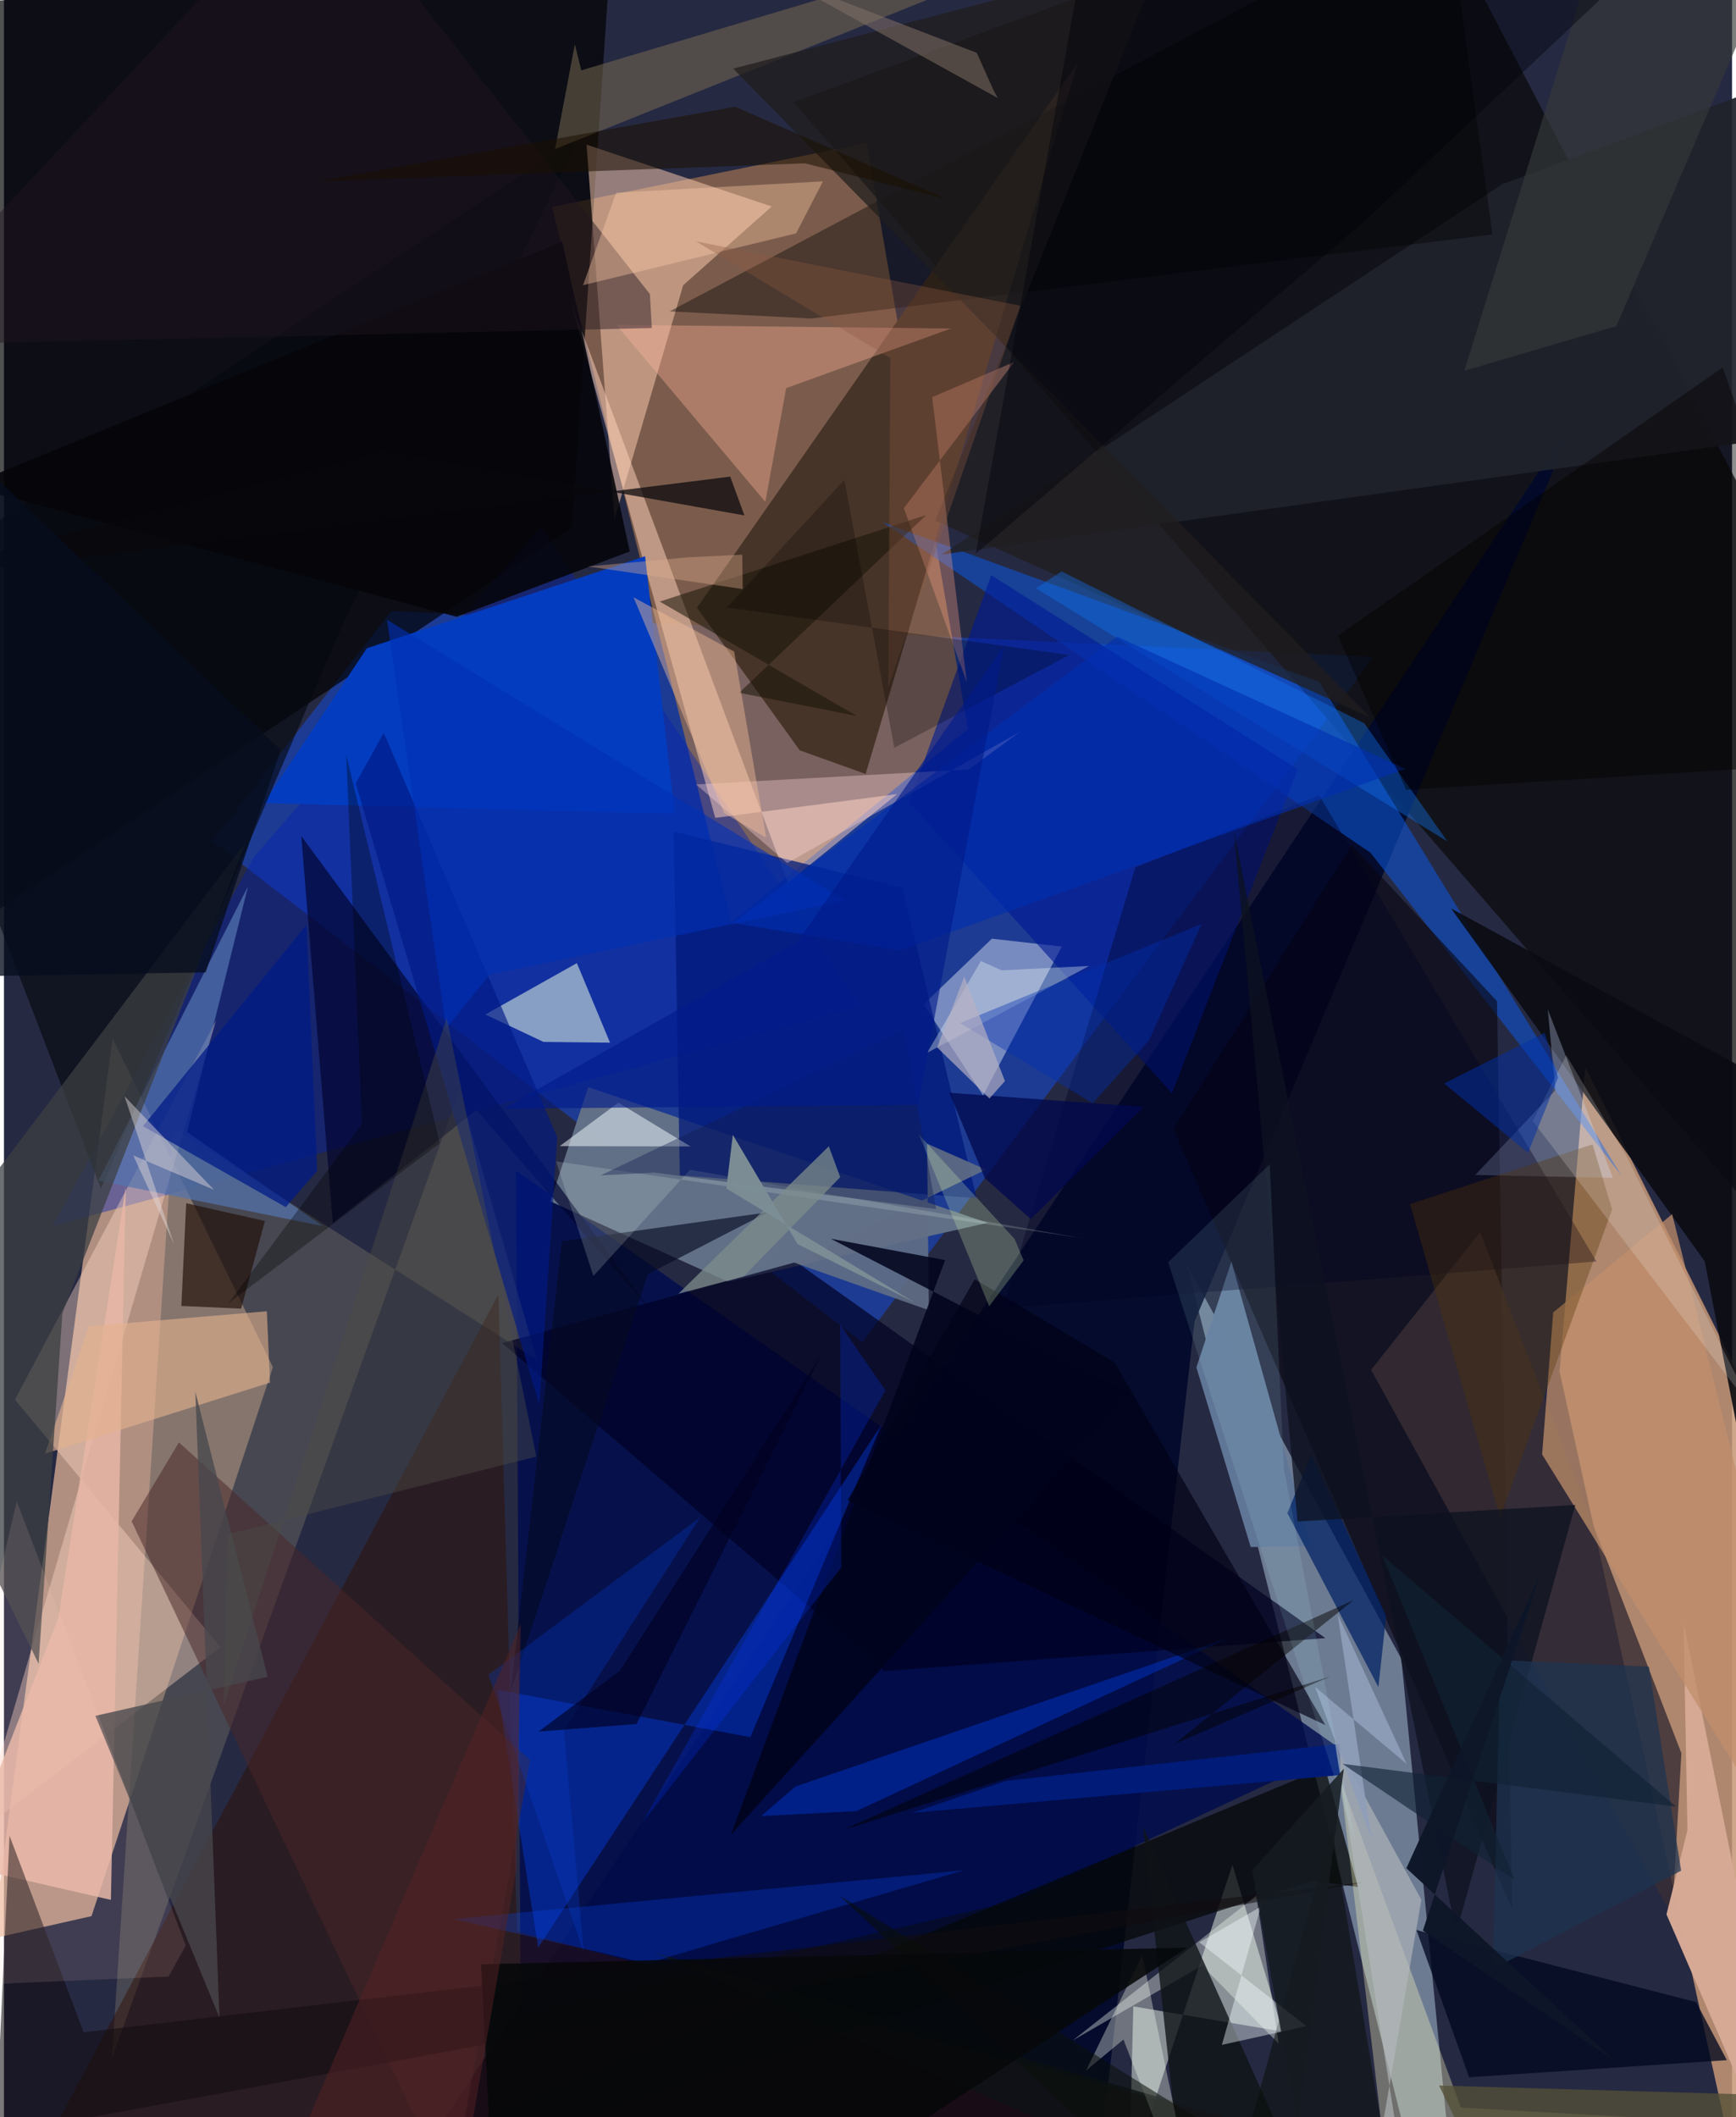 <svg xmlns="http://www.w3.org/2000/svg" width="228" height="278" viewBox="0 0 836 1024"><path fill="#262942" d="M0 0h836v1024H0z"/><path fill="#eab99c" fill-opacity=".706" d="M-5.53 937.587l58.092-435.319 77.547 159.004-87.756 265.491z"/><path fill="#174ad7" fill-opacity=".541" d="M100.696 406.83L415.25 649.277l247.31-331.579L187.44 295.5z"/><path fill="#c69676" fill-opacity=".859" d="M898 782.394l-61.837 261.065-83.593-380.127 12.403-147.163z"/><path fill="#946c50" fill-opacity=".769" d="M466.32 352.628L417.384 69.104 265.122 100.12l86.759 346.017z"/><path fill="#010000" fill-opacity=".686" d="M274.77 255.371l18.513-274.65L-62 4.2v475.304z"/><path fill="#0c0d0e" fill-opacity=".753" d="M839.047 577.329L382.067 49.433 684.003-62 881.83 316.321z"/><path fill="#cbeafd" fill-opacity=".427" d="M572.39 611.859l119 474.141h12.357l-27.75-283.74z"/><path fill="#00082b" fill-opacity=".902" d="M183.034 1069.954l577.834-869.397-184.915 438.63L525.338 1086z"/><path fill="#000d4e" fill-opacity=".835" d="M249.987 974.555l241.493-55.653 155.508-72.698L247.7 566.154z"/><path fill="#483529" fill-opacity=".996" d="M519.431 30.412L416.852 374.35l-31.876-11.433-49.708-68.98z"/><path fill="#e6f2e3" fill-opacity=".514" d="M594.307 901.974l24.285 80.657-72.238-12.22-2.07 83.235z"/><path fill="#627187" fill-opacity=".996" d="M264.346 581.062l18.3-55.26 193.185 65.63-125.469 28.502z"/><path fill="#0c55d8" fill-opacity=".565" d="M425.105 252.613l211.235 77.17L782.436 568.5l-121.36-156.085z"/><path fill="#ffcfb3" fill-opacity=".506" d="M295.383 251.153L281.849 69.97l89.583 29.909-42.854 38.083z"/><path fill="#001fb5" fill-opacity=".396" d="M414.167 486.712l-154.38-232.163-139.06 160.2-97.268 178.245z"/><path fill="#080610" fill-opacity=".604" d="M729.65 923.495l-7.364-439.236-70.289-75.636-86.23 137.48z"/><path fill="#63605d" fill-opacity=".553" d="M52.197 995.697l29.659-450.035 176.01 112.09-37.57-130.096z"/><path fill="#ffdbc7" fill-opacity=".4" d="M5.314 676.96l99.428 119.713-117.682 90.32 115.569-393.505z"/><path fill="#2f0e00" fill-opacity=".471" d="M600.142 1026.375l-351.9-92.304-9.05-307.926L-5.764 1086z"/><path fill="#acb9da" fill-opacity=".639" d="M511.737 457.842l-33.817-3.832-33.032 31.754 28.761 44.034z"/><path fill="#ffd2bb" fill-opacity=".51" d="M432.063 384.073l-52.809 42.87L274.03 145.245l70.088 250.339z"/><path fill="#000122" fill-opacity=".69" d="M425.749 808.265L241.012 649.599l142.258-39.216 256.023 181.916z"/><path fill="#e7f8e4" fill-opacity=".549" d="M293.2 504.301l-32.19-.361-28.122-13.273 44.275-24.839z"/><path fill="#033cbe" d="M324.503 393.537l-14.354-124.515-134.576 44.5-49.935 74.927z"/><path fill="#05080f" fill-opacity=".635" d="M163.075 303.776L278.462 65.837-62 291.237 46.914 574.922z"/><path fill="#00197a" fill-opacity=".745" d="M434.735 429.379l-110.684-27.16 2.904 166.24L470.52 579.56z"/><path fill="#0347fe" fill-opacity=".353" d="M424.58 689.006l-63.474 151.236-122.313-22.963 19.646 124.735z"/><path fill="#00042e" fill-opacity=".671" d="M159.075 591.622l69.52-54.724 83.881 96.405-168.632-228.92z"/><path fill="#001a96" fill-opacity=".624" d="M437.915 388.031l39.703-109.826 148.318 93.824-60.902 156.758z"/><path fill="#382d34" fill-opacity=".808" d="M807.039 926.749L661.357 662.558l52.801-66.629 97.33 252.014z"/><path fill="#050807" fill-opacity=".733" d="M633.375 909.6l21.646 3.068-15.957-57.791L84.894 1086z"/><path fill="#0b0c12" fill-opacity=".902" d="M872.39 865.352L822.76 610.02 700.056 439.356 898 547.353z"/><path fill="#fff9c3" fill-opacity=".337" d="M704.849 1019.372l-58.443-158.86 20.52 171.805L898 1030.114z"/><path fill="#ffb49b" fill-opacity=".376" d="M378.406 187.718l-10.084 54.99-72.057-85.588 161.834 1.784z"/><path fill="#d6a996" fill-opacity=".996" d="M812.566 784.847L873.72 1086l-69.435-160.074 10.134-40.706z"/><path fill="#617797" fill-opacity=".996" d="M603.141 748.252l29.186-.489-38.52-137.587-16.943 51.182z"/><path fill="#20232b" fill-opacity=".933" d="M453.678 268.21l271.21-179.128L898 24.82v181.4z"/><path fill="#cfdefe" fill-opacity=".302" d="M746.84 488.17l3.703 39.154-38.815 40.971 66.628 1.401z"/><path fill="#5575ad" fill-opacity=".714" d="M45.707 571.041l72.377-142.37-29.551 118.823 65.656 45.511z"/><path fill="#f8fff4" fill-opacity=".365" d="M616.658 988.442l-37.025-37.764-62.643 36.254 88.835-70.025z"/><path fill="#0e1416" fill-opacity=".792" d="M313.873 944.16l328.1 141.84-90.91-202.489 14.4 132.727z"/><path fill="#e8b7a6" fill-opacity=".831" d="M58.908 574.239L26.266 782.758l-46.688 119.618 72.153 16.54z"/><path fill-opacity=".392" d="M322.055 150.607l68.669 3.428 329.364-40.631-22.206-162.019z"/><path fill="#c18f6b" fill-opacity=".737" d="M898 951.557L744.106 703.443l5.383-68.665 57.536-47.523z"/><path fill="#f3faff" fill-opacity=".514" d="M297.227 533.312l34.952 21.193-63.328-.156-20.546 15.23z"/><path fill="#756850" fill-opacity=".537" d="M279.294 34.032L601.018-62 266.598 72.115l9.575-50.706z"/><path fill="#002163" fill-opacity=".725" d="M632.481 703.284l36.181 78.184-3.744 34.514-44.03-84.11z"/><path fill="#0030bc" fill-opacity=".541" d="M412.367 875.976l179.501-83.562-208.998 71.675-16.58 14.295z"/><path fill="#e4b28e" fill-opacity=".6" d="M128.712 668.707l-1.542-34.493-86.106 7.26-21.215 61.623z"/><path fill="#492628" fill-opacity=".51" d="M216.365 1060.606l38.182-209.35-169.91-153.621-22.882 38.193z"/><path fill="#f7fff1" fill-opacity=".345" d="M579.936 1086l-29.28-140.309-27.172 55.774 18.095-15.026z"/><path fill="#201d1e" fill-opacity=".729" d="M352.78 33.207l207.38-54.372-109.578 272.98L660.96 347.05z"/><path fill="#f09e85" fill-opacity=".353" d="M488.785 175.03l-53.449 70.78 30.445 84.097-16.733-137.813z"/><path fill="#000920" fill-opacity=".769" d="M683.325 933.49l25.493 71.205 124.672-8.266-14.871-28.082z"/><path fill="#000014" fill-opacity=".663" d="M639.273 834.369L408.041 725.61l61.608-106.892 67.61 40.221z"/><path fill="#220f08" fill-opacity=".667" d="M126.252 590.54l-11.51 42.413-28.924-1.324 2.344-49.67z"/><path fill="#3b4042" fill-opacity=".745" d="M-62 643.942l78.758 160.757 11.496-169.441 88.864-228.076z"/><path fill="#000021" fill-opacity=".373" d="M636.306 384.734l134.088 225.402-287.152 22.524 64.105-213.206z"/><path fill="#05050a" fill-opacity=".886" d="M-17.805 235.053l287.932-118.241 32.622 149.902-83.745 31.616z"/><path fill="#616e84" fill-opacity=".898" d="M475.074 565.677l-92.967 44.957 65.34 23.075-.86-80.535z"/><path fill="#ffd7dc" fill-opacity=".357" d="M378.925 417.418l-44.105-38.012 131.834-7.234 24.871-18.208z"/><path fill="#120c0f" fill-opacity=".553" d="M38.534 982.93l619.743-72.616-662.3 122.23 6.712-144.677z"/><path fill="#00031b" fill-opacity=".859" d="M399.999 599.13l55.291 10.333-103.693 278.02 193.32-213.617z"/><path fill="#1174ef" fill-opacity=".392" d="M499.184 284.519l199.128 122.47-40.227-57.175-146.43-73.44z"/><path fill="#001a85" fill-opacity=".651" d="M267.654 550.038l-83.899-195.583-13.613 24.447L259 679.449z"/><path fill="#21151f" fill-opacity=".451" d="M312.502 142.258l.918 16.407L-62 167.119 152.084-62z"/><path fill="#050a21" fill-opacity=".635" d="M311.553 616.2l57.878-29.838-99.558 13.992-24.743 217.85z"/><path fill="#0643ec" fill-opacity=".29" d="M346.848 939.008l-35.59 10.59-93.76-21.431 247.168-23.612z"/><path fill="#47484d" fill-opacity=".773" d="M127.6 810.997l-83.37 18.896 60.043 145.99-11.686-302.71z"/><path fill="#002fb2" fill-opacity=".604" d="M352.714 446.426l185.835-138.523 139.384 64.004-244.42 87.76z"/><path fill="#171307" fill-opacity=".537" d="M412.583 346.286l-95.32-55.321 128.863-41.84-90.457 85.966z"/><path fill="#09100a" fill-opacity=".557" d="M404.12 916.774L676.09 1086l-33.727-201.976-55.733 203.189z"/><path fill="#001b86" fill-opacity=".745" d="M67.257 544.688l79.077-97.374 5.21 118.979-15.22 17.553z"/><path fill="#f3fdff" fill-opacity=".412" d="M578.263 939.439l51.81 40.548-40.86 9.038 18.833-66.849z"/><path fill="#553405" fill-opacity=".349" d="M723.767 733.858l-43.544-151.491 88.298-28.893L778 585.046z"/><path fill="#f3be98" fill-opacity=".439" d="M353.258 315.152l-48.693-26.247 43.906 104.435 20.25 11.81z"/><path fill="#ffcca8" fill-opacity=".376" d="M396.19 87.72l-12.987 25.153-103.072 25.073 16.056-44.74z"/><path fill="#040000" fill-opacity=".443" d="M898 368.39l-219.633 13.666-33.062-74.628 186.178-129.701z"/><path fill="#011c78" fill-opacity=".992" d="M646.722 858.52l-.552-15.098-161.35 17.912-45.533 15.499z"/><path fill="#0d121f" fill-opacity=".745" d="M760.18 727.883l-57.66 207.075-107.51-532.935L625.805 735.9z"/><path fill="#1a1001" fill-opacity=".541" d="M456.25 96.339l-102.512-44.71L151.8 87.688l235.639-8.677z"/><path fill="#00084e" fill-opacity=".769" d="M551.411 535.355L496.78 589.66l-22.236-19.811-17.145-41.294z"/><path fill="#e9f8f4" fill-opacity=".349" d="M446.598 509.211l26.03-44.381 9.99 4.49 42.356-2.124z"/><path fill="#dbfcb6" fill-opacity=".239" d="M442.634 548.776l46.294 50.491 4.37 10.34-16.697 22.2z"/><path fill="#b5babd" fill-opacity=".624" d="M685.69 918.832l-41.865-76.42 30.126 189.818-16.962 53.77z"/><path fill="#0030b7" fill-opacity=".592" d="M234.863 471.43l171.968-35.852-221.516-135.843 28.657 197.617z"/><path fill="#4c4d45" fill-opacity=".424" d="M257.534 704.493l-43.316-212.14-107.881 332.533 1.856-82.727z"/><path fill="#ebfbed" fill-opacity=".173" d="M521.858 598.89l-254.775-37.185 18.054 55.458 46.705-51.374z"/><path fill="#0038fe" fill-opacity=".243" d="M405.052 758.21l-.512-117.546 21.891 31.786-117.706 209.336z"/><path fill="#ffcfcb" fill-opacity=".122" d="M-49.324 961.49L6.203 726.155l81.742 214.8-8.319 15.047z"/><path fill="#06080a" fill-opacity=".886" d="M230.78 950.049l3.778 73.05L352.27 1086l220.25-144.031z"/><path fill="#827166" fill-opacity=".529" d="M480.8 47.422L373.97-11.643l96.66 37.207 8.065 18.042z"/><path fill="#09070c" fill-opacity=".729" d="M351.343 230.522L-62 282.244l246.136-64.046L358.22 249.3z"/><path fill="#fdfef8" fill-opacity=".184" d="M755.825 510.421l28.992 48.646 61.855 123.622-107.043-140.441z"/><path fill="#043dce" fill-opacity=".282" d="M336.68 734.038L234.396 810.03l46.086 134.147-9.58-107.336z"/><path fill="#363a3a" fill-opacity=".651" d="M874.205-62l-94.765 6.803-72.98 234.55 73.58-21.642z"/><path fill="#1d3451" fill-opacity=".725" d="M723.814 802.925l-3.516 149.434 91.084-47.583-15.61-98.697z"/><path fill="#0030b3" fill-opacity=".392" d="M579.43 446.884l-116.9 47.93 64.169 38.822 27.138-30.32z"/><path fill="#8c5842" fill-opacity=".345" d="M491.711 147.894L427.797 332.45l1.039-159.26-93.979-56.43z"/><path fill="#030200" fill-opacity=".482" d="M652.824 773.978L405.766 885.161l235.792-74.28-75.531 32.773z"/><path fill-opacity=".259" d="M430.74 361.673l-24.15-129.57-56.974 61.765 165.839 22.91z"/><path fill="#8f9eb9" fill-opacity=".906" d="M678.61 853.192l-44.332-37.306 27.401 73.824-16.488-108.98z"/><path fill="#b8fbff" fill-opacity=".106" d="M653.609 890.282L563.196 610.49l49.181-47.434 6.843 147.697z"/><path fill="#552225" fill-opacity=".51" d="M247.992 903.223l2.07-117.794L121.09 1086h95.166z"/><path fill="#e1d8d9" fill-opacity=".463" d="M82.31 601.865l-24-71.682 43.267 45.26-39.027-16.619z"/><path fill="#111a4d" fill-opacity=".384" d="M288.68 568.493l146.495-70.238 15.798 86.528-136.359-17.651z"/><path fill="#000001" fill-opacity=".318" d="M173.243 543.702l-64.625 86.624 102.227-77.445-45.275-187.727z"/><path fill="#7e8d8b" fill-opacity=".741" d="M399.052 554.416l5.5 14.939-46.652 47.957-31.626 8.434z"/><path fill="#0030a6" fill-opacity=".506" d="M751.8 521.186l-14.465 36.429-40.64-33.569 48.717-24.552z"/><path fill="#060e1d" fill-opacity=".78" d="M-62 175.653L133.886 362.7 97.588 470.295-62 472.999z"/><path fill="#001b8a" fill-opacity=".624" d="M442.295 534.38l41.436-221.884-100.057 143.226-142.118 80.525z"/><path fill="#b8b2c3" fill-opacity=".663" d="M464.578 472.419l-13.142 34.17 25.321 24.707 7.491-8.437z"/><path fill="#00010a" fill-opacity=".416" d="M529.135-60.094L837.858-62 658.642 106.62 470.103 267.888z"/><path fill="#102234" fill-opacity=".624" d="M809.004 873.875L666.906 752.434l63.946 156.895-83.336-56.247z"/><path fill="#e0ae8e" fill-opacity=".38" d="M357.387 284.907l-.219-16.623-25.91 1.252-48.668 4.43z"/><path fill="#545036" fill-opacity=".776" d="M731.685 1086l-37.433-77.301L898 1014.58 816.943 1086z"/><path fill="#7c8d95" fill-opacity=".996" d="M383.93 601.708l56.467 28.156-90.931-55.064 3.145-25.902z"/><path fill="#0e1728" fill-opacity=".98" d="M678.45 903.594l65.513-143.916-57.532 174.057 92.942 63.164z"/><path fill="#002" fill-opacity=".639" d="M306.048 833.838l-47.408 3.678 39.405-29.512 97.334-152.813z"/><path fill="#151b20" fill-opacity=".831" d="M648.216 855.43l-24.776 189.788 5.975 2.102-25.572-142.746z"/></svg>